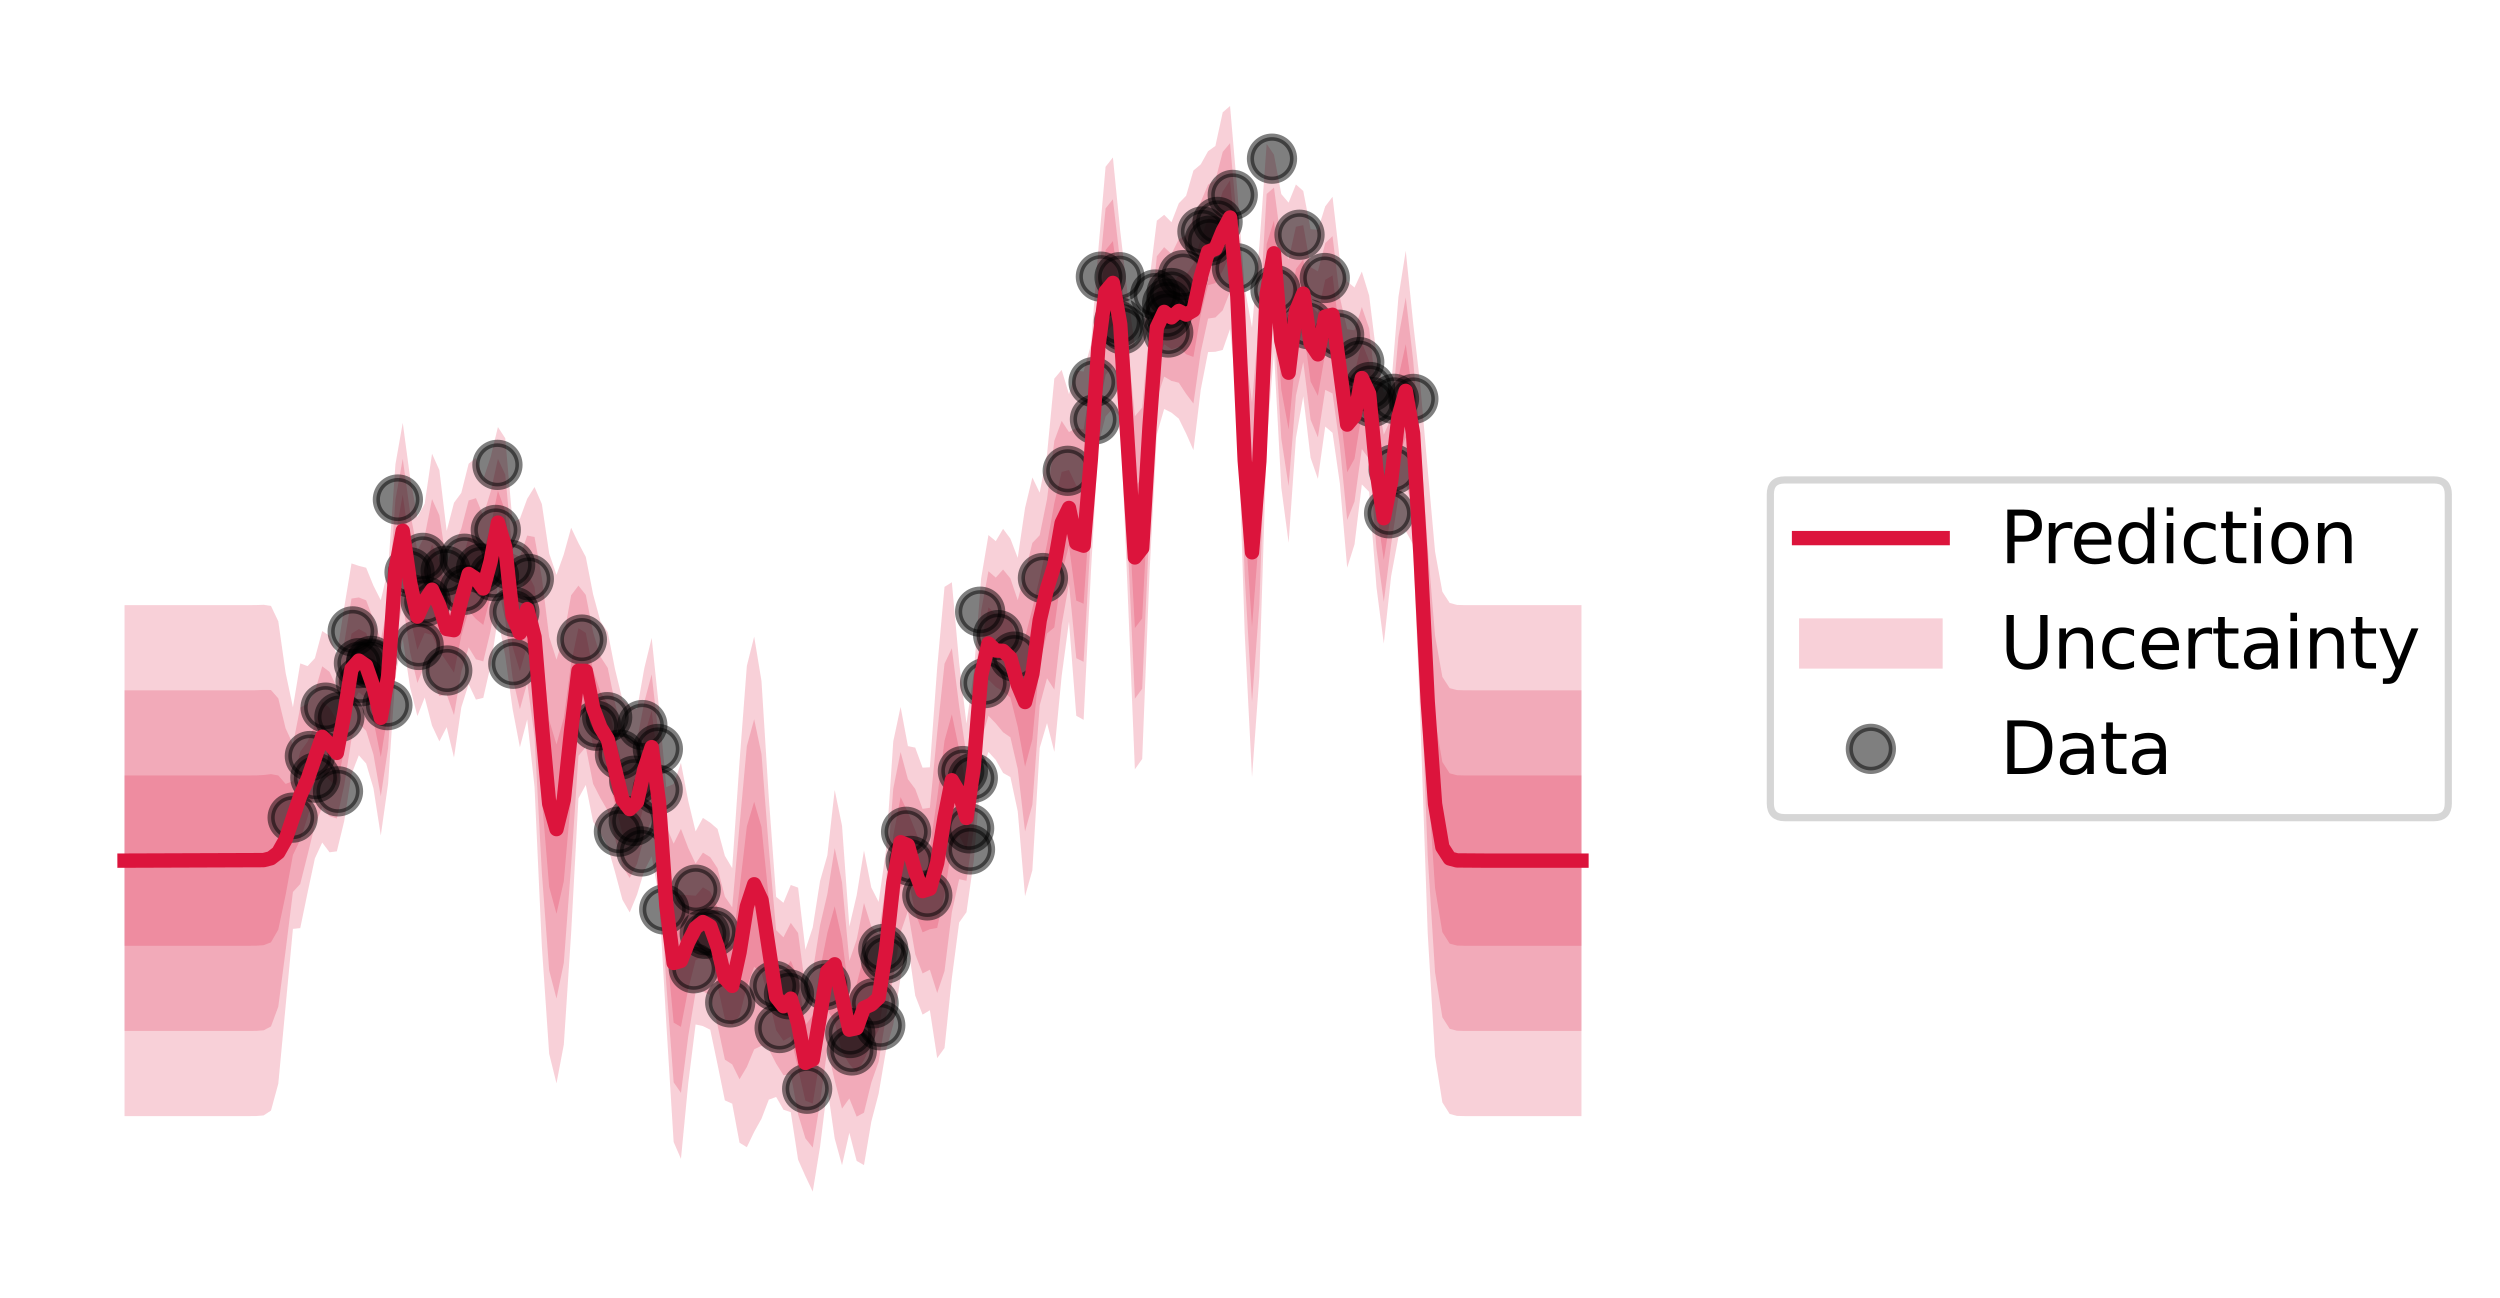 <?xml version="1.0" encoding="utf-8" standalone="no"?>
<!DOCTYPE svg PUBLIC "-//W3C//DTD SVG 1.1//EN"
  "http://www.w3.org/Graphics/SVG/1.1/DTD/svg11.dtd">
<svg xmlns:xlink="http://www.w3.org/1999/xlink" width="348.182pt" height="180.72pt" viewBox="0 0 348.182 180.72" xmlns="http://www.w3.org/2000/svg" version="1.1">
 <defs>
  <style type="text/css">*{stroke-linejoin: round; stroke-linecap: butt}</style>
 </defs>
 <g id="figure_1">
  <g id="patch_1">
   <path d="M 0 180.72 
L 348.182 180.72 
L 348.182 0 
L 0 0 
z
" style="fill: #ffffff"/>
  </g>
  <g id="axes_1">
   <g id="FillBetweenPolyCollection_1">
    <defs>
     <path id="mfc16f3268b" d="M 17.345 -72.719 
L 17.345 -48.996 
L 18.365 -48.996 
L 19.385 -48.996 
L 20.404 -48.996 
L 21.424 -48.996 
L 22.444 -48.996 
L 23.463 -48.996 
L 24.483 -48.996 
L 25.503 -48.996 
L 26.522 -48.996 
L 27.542 -48.996 
L 28.562 -48.996 
L 29.581 -48.996 
L 30.601 -48.996 
L 31.62 -48.996 
L 32.64 -48.996 
L 33.66 -48.997 
L 34.679 -48.998 
L 35.699 -49.008 
L 36.719 -49.078 
L 37.738 -49.476 
L 38.758 -51.253 
L 39.778 -56.065 
L 40.797 -61.64 
L 41.817 -63.749 
L 42.837 -66.921 
L 43.856 -70.465 
L 44.876 -73.194 
L 45.895 -72.071 
L 46.915 -71.292 
L 47.935 -76.26 
L 48.954 -82.677 
L 49.974 -84.32 
L 50.994 -83.47 
L 52.013 -80.333 
L 53.033 -75.277 
L 54.053 -81.527 
L 55.072 -96.386 
L 56.092 -101.786 
L 57.112 -94.755 
L 58.131 -90.221 
L 59.151 -92.576 
L 60.17 -92.279 
L 61.19 -90.067 
L 62.21 -88.562 
L 63.229 -87.041 
L 64.249 -92.17 
L 65.269 -95.671 
L 66.288 -94.508 
L 67.308 -93.683 
L 68.328 -97.691 
L 69.347 -103.496 
L 70.367 -99.448 
L 71.387 -90.652 
L 72.406 -87.256 
L 73.426 -90.767 
L 74.445 -85.047 
L 75.465 -69.43 
L 76.485 -57.182 
L 77.504 -53.444 
L 78.524 -57.991 
L 79.544 -69.589 
L 80.563 -81.379 
L 81.583 -81.987 
L 82.603 -76.834 
L 83.622 -74.494 
L 84.642 -72.778 
L 85.662 -68.659 
L 86.681 -64.717 
L 87.701 -63.232 
L 88.721 -64.726 
L 89.74 -68.878 
L 90.76 -71.598 
L 91.779 -64.599 
L 92.799 -49.143 
L 93.819 -38.291 
L 94.838 -37.703 
L 95.858 -42.971 
L 96.878 -47.003 
L 97.897 -47.478 
L 98.917 -46.92 
L 99.937 -43.39 
L 100.956 -38.818 
L 101.976 -37.948 
L 102.996 -39.25 
L 104.015 -43.292 
L 105.035 -46.071 
L 106.054 -45.231 
L 107.074 -41.581 
L 108.094 -37.236 
L 109.113 -35.774 
L 110.133 -36.367 
L 111.153 -31.835 
L 112.172 -27.426 
L 113.192 -27.024 
L 114.212 -33.345 
L 115.231 -40.058 
L 116.251 -38.33 
L 117.271 -34.199 
L 118.29 -32.526 
L 119.31 -31.364 
L 120.329 -33.058 
L 121.349 -35.371 
L 122.369 -37.295 
L 123.388 -43.678 
L 124.408 -51.173 
L 125.428 -57.14 
L 126.447 -58.401 
L 127.467 -53.574 
L 128.487 -50.876 
L 129.506 -51.302 
L 130.526 -51.489 
L 131.546 -56.17 
L 132.565 -62.863 
L 133.585 -64.3 
L 134.604 -62.43 
L 135.624 -69.613 
L 136.644 -82.084 
L 137.663 -86.065 
L 138.683 -85.045 
L 139.703 -84.405 
L 140.722 -83.562 
L 141.742 -79.493 
L 142.762 -73.931 
L 143.781 -77.755 
L 144.801 -88.393 
L 145.821 -92.489 
L 146.84 -93.337 
L 147.86 -100.78 
L 148.879 -104.693 
L 149.899 -97.064 
L 150.919 -96.634 
L 151.938 -111.642 
L 152.958 -127.778 
L 153.978 -134.316 
L 154.997 -135.494 
L 156.017 -131.244 
L 157.037 -112.386 
L 158.056 -93.247 
L 159.076 -94.59 
L 160.096 -114.535 
L 161.115 -130.148 
L 162.135 -132.774 
L 163.155 -132.089 
L 164.174 -132.411 
L 165.194 -131.383 
L 166.213 -131.006 
L 167.233 -136.914 
L 168.253 -141.011 
L 169.272 -141.284 
L 170.292 -143.017 
L 171.312 -145.251 
L 172.331 -134.54 
L 173.351 -108.589 
L 174.371 -93.369 
L 175.39 -106.477 
L 176.41 -132.804 
L 177.43 -140.869 
L 178.449 -126.437 
L 179.469 -120.917 
L 180.488 -131.486 
L 181.508 -135.063 
L 182.528 -127.581 
L 183.547 -125.583 
L 184.567 -131.532 
L 185.587 -131.401 
L 186.606 -123.747 
L 187.626 -114.944 
L 188.646 -116.823 
L 189.665 -123.134 
L 190.685 -121.332 
L 191.705 -109.73 
L 192.724 -102.725 
L 193.744 -109.26 
L 194.763 -117.056 
L 195.783 -119.777 
L 196.803 -115.199 
L 197.822 -95.772 
L 198.842 -72.251 
L 199.862 -57.034 
L 200.881 -50.895 
L 201.901 -49.298 
L 202.921 -49.028 
L 203.94 -48.999 
L 204.96 -48.997 
L 205.98 -48.996 
L 206.999 -48.996 
L 208.019 -48.996 
L 209.038 -48.996 
L 210.058 -48.996 
L 211.078 -48.996 
L 212.097 -48.996 
L 213.117 -48.996 
L 214.137 -48.996 
L 215.156 -48.996 
L 216.176 -48.996 
L 217.196 -48.996 
L 218.215 -48.996 
L 219.235 -48.996 
L 220.255 -48.996 
L 220.255 -72.719 
L 220.255 -72.719 
L 219.235 -72.719 
L 218.215 -72.719 
L 217.196 -72.719 
L 216.176 -72.719 
L 215.156 -72.719 
L 214.137 -72.719 
L 213.117 -72.719 
L 212.097 -72.719 
L 211.078 -72.719 
L 210.058 -72.719 
L 209.038 -72.719 
L 208.019 -72.719 
L 206.999 -72.719 
L 205.98 -72.719 
L 204.96 -72.719 
L 203.94 -72.721 
L 202.921 -72.751 
L 201.901 -73.02 
L 200.881 -74.601 
L 199.862 -80.475 
L 198.842 -93.784 
L 197.822 -111.355 
L 196.803 -125.511 
L 195.783 -132.785 
L 194.763 -128.202 
L 193.744 -118.058 
L 192.724 -114.369 
L 191.705 -120.526 
L 190.685 -130.443 
L 189.665 -133.014 
L 188.646 -128.751 
L 187.626 -128.228 
L 186.606 -134.11 
L 185.587 -142.357 
L 184.567 -141.753 
L 183.547 -137.147 
L 182.528 -138.193 
L 181.508 -144.593 
L 180.488 -143.258 
L 179.469 -136.706 
L 178.449 -140.065 
L 177.43 -150.022 
L 176.41 -146.741 
L 175.39 -126.462 
L 174.371 -114.23 
L 173.351 -124.618 
L 172.331 -144.328 
L 171.312 -155.605 
L 170.292 -154.047 
L 169.272 -150.841 
L 168.253 -150.336 
L 167.233 -147.373 
L 166.213 -143.989 
L 165.194 -142.421 
L 164.174 -142.408 
L 163.155 -140.928 
L 162.135 -141.79 
L 161.115 -140.069 
L 160.096 -128.171 
L 159.076 -114.166 
L 158.056 -112.919 
L 157.037 -126.129 
L 156.017 -139.887 
L 154.997 -147.144 
L 153.978 -145.905 
L 152.958 -136.79 
L 151.938 -122.179 
L 150.919 -112.808 
L 149.899 -113.094 
L 148.879 -115.261 
L 147.86 -114.993 
L 146.84 -110.665 
L 145.821 -104.955 
L 144.801 -100.248 
L 143.781 -95.987 
L 142.762 -91.959 
L 141.742 -91.26 
L 140.722 -94.629 
L 139.703 -95.737 
L 138.683 -95.2 
L 137.663 -96.134 
L 136.644 -91.115 
L 135.624 -78.344 
L 134.604 -71.182 
L 133.585 -76.36 
L 132.565 -81.246 
L 131.546 -77.577 
L 130.526 -69.627 
L 129.506 -62.58 
L 128.487 -62.34 
L 127.467 -65.085 
L 126.447 -67.605 
L 125.428 -69.705 
L 124.408 -64.317 
L 123.388 -52.96 
L 122.369 -46.2 
L 121.349 -46.242 
L 120.329 -47.665 
L 119.31 -43.693 
L 118.29 -42.098 
L 117.271 -49.957 
L 116.251 -54.512 
L 115.231 -50.834 
L 114.212 -45.684 
L 113.192 -39.289 
L 112.172 -37.939 
L 111.153 -44.466 
L 110.133 -46.915 
L 109.113 -45.378 
L 108.094 -46.526 
L 107.074 -55.594 
L 106.054 -65.552 
L 105.035 -69.062 
L 104.015 -65.636 
L 102.996 -56.93 
L 101.976 -48.882 
L 100.956 -50.171 
L 99.937 -54.326 
L 98.917 -56.533 
L 97.897 -57.142 
L 96.878 -55.967 
L 95.858 -56.06 
L 94.838 -56.089 
L 93.819 -54.908 
L 92.799 -60.121 
L 91.779 -73.371 
L 90.76 -81.734 
L 89.74 -78.278 
L 88.721 -73.336 
L 87.701 -72.819 
L 86.681 -74.016 
L 85.662 -78.075 
L 84.642 -82.729 
L 83.622 -84.348 
L 82.603 -87.393 
L 81.583 -92.575 
L 80.563 -93.232 
L 79.544 -88.403 
L 78.524 -80.759 
L 77.504 -77.048 
L 76.485 -80.415 
L 75.465 -89.975 
L 74.445 -98.97 
L 73.426 -101.01 
L 72.406 -97.863 
L 71.387 -99.303 
L 70.367 -109.566 
L 69.347 -112.371 
L 68.328 -107.369 
L 67.308 -103.836 
L 66.288 -105.73 
L 65.269 -105.903 
L 64.249 -102.126 
L 63.229 -98.869 
L 62.21 -97.669 
L 61.19 -102.659 
L 60.17 -104.903 
L 59.151 -101.578 
L 58.131 -99.455 
L 57.112 -104.498 
L 56.092 -111.812 
L 55.072 -106.216 
L 54.053 -91.485 
L 53.033 -86.203 
L 52.013 -89.741 
L 50.994 -92.56 
L 49.974 -93.116 
L 48.954 -92.463 
L 47.935 -86.182 
L 46.915 -80.431 
L 45.895 -82.124 
L 44.876 -83.014 
L 43.856 -79.758 
L 42.837 -77.436 
L 41.817 -76.038 
L 40.797 -71.93 
L 39.778 -71.544 
L 38.758 -72.722 
L 37.738 -72.906 
L 36.719 -72.783 
L 35.699 -72.729 
L 34.679 -72.72 
L 33.66 -72.719 
L 32.64 -72.719 
L 31.62 -72.719 
L 30.601 -72.719 
L 29.581 -72.719 
L 28.562 -72.719 
L 27.542 -72.719 
L 26.522 -72.719 
L 25.503 -72.719 
L 24.483 -72.719 
L 23.463 -72.719 
L 22.444 -72.719 
L 21.424 -72.719 
L 20.404 -72.719 
L 19.385 -72.719 
L 18.365 -72.719 
L 17.345 -72.719 
z
"/>
    </defs>
    <g clip-path="url(#pb9a179a66f)">
     <use xlink:href="#mfc16f3268b" x="0" y="180.72" style="fill: #dc143c; fill-opacity: 0.2"/>
    </g>
   </g>
   <g id="FillBetweenPolyCollection_2">
    <defs>
     <path id="m2d622fc081" d="M 17.345 -84.58 
L 17.345 -37.135 
L 18.365 -37.135 
L 19.385 -37.135 
L 20.404 -37.135 
L 21.424 -37.135 
L 22.444 -37.135 
L 23.463 -37.135 
L 24.483 -37.135 
L 25.503 -37.135 
L 26.522 -37.135 
L 27.542 -37.135 
L 28.562 -37.135 
L 29.581 -37.135 
L 30.601 -37.135 
L 31.62 -37.135 
L 32.64 -37.135 
L 33.66 -37.135 
L 34.679 -37.137 
L 35.699 -37.147 
L 36.719 -37.225 
L 37.738 -37.761 
L 38.758 -40.519 
L 39.778 -48.326 
L 40.797 -56.496 
L 41.817 -57.604 
L 42.837 -61.664 
L 43.856 -65.818 
L 44.876 -68.284 
L 45.895 -67.045 
L 46.915 -66.722 
L 47.935 -71.299 
L 48.954 -77.785 
L 49.974 -79.922 
L 50.994 -78.925 
L 52.013 -75.629 
L 53.033 -69.814 
L 54.053 -76.548 
L 55.072 -91.471 
L 56.092 -96.773 
L 57.112 -89.884 
L 58.131 -85.605 
L 59.151 -88.076 
L 60.17 -85.968 
L 61.19 -83.771 
L 62.21 -84.009 
L 63.229 -81.127 
L 64.249 -87.192 
L 65.269 -90.556 
L 66.288 -88.896 
L 67.308 -88.606 
L 68.328 -92.853 
L 69.347 -99.059 
L 70.367 -94.389 
L 71.387 -86.327 
L 72.406 -81.952 
L 73.426 -85.645 
L 74.445 -78.085 
L 75.465 -59.158 
L 76.485 -45.566 
L 77.504 -41.642 
L 78.524 -46.608 
L 79.544 -60.181 
L 80.563 -75.452 
L 81.583 -76.692 
L 82.603 -71.555 
L 83.622 -69.567 
L 84.642 -67.803 
L 85.662 -63.95 
L 86.681 -60.068 
L 87.701 -58.438 
L 88.721 -60.421 
L 89.74 -64.178 
L 90.76 -66.53 
L 91.779 -60.214 
L 92.799 -43.653 
L 93.819 -29.982 
L 94.838 -28.51 
L 95.858 -36.426 
L 96.878 -42.522 
L 97.897 -42.646 
L 98.917 -42.114 
L 99.937 -37.922 
L 100.956 -33.141 
L 101.976 -32.481 
L 102.996 -30.41 
L 104.015 -32.12 
L 105.035 -34.576 
L 106.054 -35.071 
L 107.074 -34.574 
L 108.094 -32.591 
L 109.113 -30.972 
L 110.133 -31.093 
L 111.153 -25.519 
L 112.172 -22.169 
L 113.192 -20.892 
L 114.212 -27.176 
L 115.231 -34.671 
L 116.251 -30.238 
L 117.271 -26.319 
L 118.29 -27.74 
L 119.31 -25.199 
L 120.329 -25.754 
L 121.349 -29.936 
L 122.369 -32.843 
L 123.388 -39.037 
L 124.408 -44.6 
L 125.428 -50.858 
L 126.447 -53.799 
L 127.467 -47.818 
L 128.487 -45.144 
L 129.506 -45.662 
L 130.526 -42.419 
L 131.546 -45.467 
L 132.565 -53.671 
L 133.585 -58.27 
L 134.604 -58.054 
L 135.624 -65.248 
L 136.644 -77.568 
L 137.663 -81.031 
L 138.683 -79.967 
L 139.703 -78.739 
L 140.722 -78.028 
L 141.742 -73.609 
L 142.762 -64.917 
L 143.781 -68.639 
L 144.801 -82.466 
L 145.821 -86.256 
L 146.84 -84.673 
L 147.86 -93.674 
L 148.879 -99.409 
L 149.899 -89.049 
L 150.919 -88.548 
L 151.938 -106.373 
L 152.958 -123.273 
L 153.978 -128.522 
L 154.997 -129.669 
L 156.017 -126.923 
L 157.037 -105.515 
L 158.056 -83.411 
L 159.076 -84.802 
L 160.096 -107.717 
L 161.115 -125.188 
L 162.135 -128.267 
L 163.155 -127.67 
L 164.174 -127.412 
L 165.194 -125.864 
L 166.213 -124.514 
L 167.233 -131.685 
L 168.253 -136.348 
L 169.272 -136.506 
L 170.292 -137.502 
L 171.312 -140.074 
L 172.331 -129.647 
L 173.351 -100.574 
L 174.371 -82.938 
L 175.39 -96.484 
L 176.41 -125.835 
L 177.43 -136.293 
L 178.449 -119.623 
L 179.469 -113.023 
L 180.488 -125.6 
L 181.508 -130.298 
L 182.528 -122.275 
L 183.547 -119.802 
L 184.567 -126.422 
L 185.587 -125.923 
L 186.606 -118.565 
L 187.626 -108.302 
L 188.646 -110.859 
L 189.665 -118.194 
L 190.685 -116.776 
L 191.705 -104.332 
L 192.724 -96.903 
L 193.744 -104.861 
L 194.763 -111.483 
L 195.783 -113.273 
L 196.803 -110.042 
L 197.822 -87.981 
L 198.842 -61.485 
L 199.862 -45.314 
L 200.881 -39.042 
L 201.901 -37.437 
L 202.921 -37.167 
L 203.94 -37.138 
L 204.96 -37.135 
L 205.98 -37.135 
L 206.999 -37.135 
L 208.019 -37.135 
L 209.038 -37.135 
L 210.058 -37.135 
L 211.078 -37.135 
L 212.097 -37.135 
L 213.117 -37.135 
L 214.137 -37.135 
L 215.156 -37.135 
L 216.176 -37.135 
L 217.196 -37.135 
L 218.215 -37.135 
L 219.235 -37.135 
L 220.255 -37.135 
L 220.255 -84.58 
L 220.255 -84.58 
L 219.235 -84.58 
L 218.215 -84.58 
L 217.196 -84.58 
L 216.176 -84.58 
L 215.156 -84.58 
L 214.137 -84.58 
L 213.117 -84.58 
L 212.097 -84.58 
L 211.078 -84.58 
L 210.058 -84.58 
L 209.038 -84.58 
L 208.019 -84.58 
L 206.999 -84.58 
L 205.98 -84.58 
L 204.96 -84.58 
L 203.94 -84.582 
L 202.921 -84.612 
L 201.901 -84.881 
L 200.881 -86.454 
L 199.862 -92.196 
L 198.842 -104.551 
L 197.822 -119.147 
L 196.803 -130.667 
L 195.783 -139.288 
L 194.763 -133.775 
L 193.744 -122.456 
L 192.724 -120.191 
L 191.705 -125.924 
L 190.685 -134.999 
L 189.665 -137.954 
L 188.646 -134.715 
L 187.626 -134.869 
L 186.606 -139.292 
L 185.587 -147.836 
L 184.567 -146.864 
L 183.547 -142.928 
L 182.528 -143.499 
L 181.508 -149.359 
L 180.488 -149.144 
L 179.469 -144.6 
L 178.449 -146.879 
L 177.43 -154.598 
L 176.41 -153.71 
L 175.39 -136.455 
L 174.371 -124.661 
L 173.351 -132.633 
L 172.331 -149.221 
L 171.312 -160.783 
L 170.292 -159.563 
L 169.272 -155.62 
L 168.253 -154.999 
L 167.233 -152.602 
L 166.213 -150.481 
L 165.194 -147.939 
L 164.174 -147.407 
L 163.155 -145.348 
L 162.135 -146.297 
L 161.115 -145.029 
L 160.096 -134.989 
L 159.076 -123.954 
L 158.056 -122.755 
L 157.037 -133.001 
L 156.017 -144.209 
L 154.997 -152.97 
L 153.978 -151.7 
L 152.958 -141.296 
L 151.938 -127.448 
L 150.919 -120.895 
L 149.899 -121.11 
L 148.879 -120.545 
L 147.86 -122.099 
L 146.84 -119.329 
L 145.821 -111.188 
L 144.801 -106.175 
L 143.781 -105.103 
L 142.762 -100.973 
L 141.742 -97.143 
L 140.722 -100.162 
L 139.703 -101.403 
L 138.683 -100.278 
L 137.663 -101.168 
L 136.644 -95.63 
L 135.624 -82.709 
L 134.604 -75.558 
L 133.585 -82.39 
L 132.565 -90.437 
L 131.546 -88.281 
L 130.526 -78.697 
L 129.506 -68.219 
L 128.487 -68.072 
L 127.467 -70.84 
L 126.447 -72.206 
L 125.428 -75.987 
L 124.408 -70.89 
L 123.388 -57.601 
L 122.369 -50.653 
L 121.349 -51.677 
L 120.329 -54.969 
L 119.31 -49.858 
L 118.29 -46.884 
L 117.271 -57.837 
L 116.251 -62.604 
L 115.231 -56.222 
L 114.212 -51.853 
L 113.192 -45.421 
L 112.172 -43.195 
L 111.153 -50.781 
L 110.133 -52.189 
L 109.113 -50.18 
L 108.094 -51.171 
L 107.074 -62.6 
L 106.054 -75.712 
L 105.035 -80.557 
L 104.015 -76.808 
L 102.996 -65.77 
L 101.976 -54.349 
L 100.956 -55.848 
L 99.937 -59.795 
L 98.917 -61.339 
L 97.897 -61.974 
L 96.878 -60.449 
L 95.858 -62.605 
L 94.838 -65.283 
L 93.819 -63.216 
L 92.799 -65.61 
L 91.779 -77.757 
L 90.76 -86.803 
L 89.74 -82.978 
L 88.721 -77.641 
L 87.701 -77.613 
L 86.681 -78.665 
L 85.662 -82.784 
L 84.642 -87.704 
L 83.622 -89.275 
L 82.603 -92.673 
L 81.583 -97.869 
L 80.563 -99.159 
L 79.544 -97.811 
L 78.524 -92.142 
L 77.504 -88.85 
L 76.485 -92.031 
L 75.465 -100.247 
L 74.445 -105.932 
L 73.426 -106.132 
L 72.406 -103.167 
L 71.387 -103.629 
L 70.367 -114.625 
L 69.347 -116.809 
L 68.328 -112.208 
L 67.308 -108.913 
L 66.288 -111.341 
L 65.269 -111.018 
L 64.249 -107.104 
L 63.229 -104.783 
L 62.21 -102.223 
L 61.19 -108.955 
L 60.17 -111.215 
L 59.151 -106.078 
L 58.131 -104.071 
L 57.112 -109.37 
L 56.092 -116.825 
L 55.072 -111.131 
L 54.053 -96.465 
L 53.033 -91.666 
L 52.013 -94.445 
L 50.994 -97.105 
L 49.974 -97.514 
L 48.954 -97.356 
L 47.935 -91.143 
L 46.915 -85.001 
L 45.895 -87.151 
L 44.876 -87.924 
L 43.856 -84.405 
L 42.837 -82.694 
L 41.817 -82.183 
L 40.797 -77.074 
L 39.778 -79.284 
L 38.758 -83.457 
L 37.738 -84.621 
L 36.719 -84.635 
L 35.699 -84.59 
L 34.679 -84.581 
L 33.66 -84.58 
L 32.64 -84.58 
L 31.62 -84.58 
L 30.601 -84.58 
L 29.581 -84.58 
L 28.562 -84.58 
L 27.542 -84.58 
L 26.522 -84.58 
L 25.503 -84.58 
L 24.483 -84.58 
L 23.463 -84.58 
L 22.444 -84.58 
L 21.424 -84.58 
L 20.404 -84.58 
L 19.385 -84.58 
L 18.365 -84.58 
L 17.345 -84.58 
z
"/>
    </defs>
    <g clip-path="url(#pb9a179a66f)">
     <use xlink:href="#m2d622fc081" x="0" y="180.72" style="fill: #dc143c; fill-opacity: 0.2"/>
    </g>
   </g>
   <g id="FillBetweenPolyCollection_3">
    <defs>
     <path id="m4757c46edc" d="M 17.345 -96.441 
L 17.345 -25.274 
L 18.365 -25.274 
L 19.385 -25.274 
L 20.404 -25.274 
L 21.424 -25.274 
L 22.444 -25.274 
L 23.463 -25.274 
L 24.483 -25.274 
L 25.503 -25.274 
L 26.522 -25.274 
L 27.542 -25.274 
L 28.562 -25.274 
L 29.581 -25.274 
L 30.601 -25.274 
L 31.62 -25.274 
L 32.64 -25.274 
L 33.66 -25.274 
L 34.679 -25.275 
L 35.699 -25.286 
L 36.719 -25.372 
L 37.738 -26.047 
L 38.758 -29.785 
L 39.778 -40.586 
L 40.797 -51.351 
L 41.817 -51.46 
L 42.837 -56.406 
L 43.856 -61.172 
L 44.876 -63.375 
L 45.895 -62.018 
L 46.915 -62.152 
L 47.935 -66.338 
L 48.954 -72.892 
L 49.974 -75.524 
L 50.994 -74.38 
L 52.013 -70.925 
L 53.033 -64.351 
L 54.053 -71.568 
L 55.072 -86.556 
L 56.092 -91.76 
L 57.112 -85.012 
L 58.131 -80.988 
L 59.151 -83.575 
L 60.17 -79.656 
L 61.19 -77.475 
L 62.21 -79.456 
L 63.229 -75.213 
L 64.249 -82.215 
L 65.269 -85.44 
L 66.288 -83.285 
L 67.308 -83.529 
L 68.328 -88.014 
L 69.347 -94.621 
L 70.367 -89.33 
L 71.387 -82.001 
L 72.406 -76.648 
L 73.426 -80.523 
L 74.445 -71.124 
L 75.465 -48.885 
L 76.485 -33.95 
L 77.504 -29.84 
L 78.524 -35.224 
L 79.544 -50.774 
L 80.563 -69.526 
L 81.583 -71.398 
L 82.603 -66.275 
L 83.622 -64.64 
L 84.642 -62.828 
L 85.662 -59.242 
L 86.681 -55.419 
L 87.701 -53.645 
L 88.721 -56.116 
L 89.74 -59.478 
L 90.76 -61.461 
L 91.779 -55.828 
L 92.799 -38.164 
L 93.819 -21.674 
L 94.838 -19.317 
L 95.858 -29.881 
L 96.878 -38.04 
L 97.897 -37.815 
L 98.917 -37.308 
L 99.937 -32.453 
L 100.956 -27.464 
L 101.976 -27.014 
L 102.996 -21.57 
L 104.015 -20.948 
L 105.035 -23.081 
L 106.054 -24.911 
L 107.074 -27.568 
L 108.094 -27.947 
L 109.113 -26.171 
L 110.133 -25.82 
L 111.153 -19.204 
L 112.172 -16.913 
L 113.192 -14.76 
L 114.212 -21.007 
L 115.231 -29.283 
L 116.251 -22.147 
L 117.271 -18.44 
L 118.29 -22.954 
L 119.31 -19.035 
L 120.329 -18.451 
L 121.349 -24.5 
L 122.369 -28.391 
L 123.388 -34.396 
L 124.408 -38.028 
L 125.428 -44.576 
L 126.447 -49.198 
L 127.467 -42.063 
L 128.487 -39.413 
L 129.506 -40.023 
L 130.526 -33.35 
L 131.546 -34.763 
L 132.565 -44.479 
L 133.585 -52.24 
L 134.604 -53.678 
L 135.624 -60.882 
L 136.644 -73.053 
L 137.663 -75.997 
L 138.683 -74.889 
L 139.703 -73.073 
L 140.722 -72.495 
L 141.742 -67.726 
L 142.762 -55.904 
L 143.781 -59.522 
L 144.801 -76.538 
L 145.821 -80.023 
L 146.84 -76.009 
L 147.86 -86.568 
L 148.879 -94.126 
L 149.899 -81.033 
L 150.919 -80.461 
L 151.938 -101.104 
L 152.958 -118.767 
L 153.978 -122.727 
L 154.997 -123.844 
L 156.017 -122.601 
L 157.037 -98.644 
L 158.056 -73.575 
L 159.076 -75.013 
L 160.096 -100.899 
L 161.115 -120.228 
L 162.135 -123.759 
L 163.155 -123.25 
L 164.174 -122.413 
L 165.194 -120.346 
L 166.213 -118.022 
L 167.233 -126.455 
L 168.253 -131.685 
L 169.272 -131.727 
L 170.292 -131.986 
L 171.312 -134.896 
L 172.331 -124.753 
L 173.351 -92.56 
L 174.371 -72.508 
L 175.39 -86.491 
L 176.41 -118.867 
L 177.43 -131.716 
L 178.449 -112.809 
L 179.469 -105.128 
L 180.488 -119.714 
L 181.508 -125.532 
L 182.528 -116.969 
L 183.547 -114.02 
L 184.567 -121.311 
L 185.587 -120.445 
L 186.606 -113.384 
L 187.626 -101.66 
L 188.646 -104.896 
L 189.665 -113.254 
L 190.685 -112.22 
L 191.705 -98.934 
L 192.724 -91.082 
L 193.744 -100.462 
L 194.763 -105.909 
L 195.783 -106.769 
L 196.803 -104.886 
L 197.822 -80.189 
L 198.842 -50.718 
L 199.862 -33.593 
L 200.881 -27.189 
L 201.901 -25.576 
L 202.921 -25.306 
L 203.94 -25.277 
L 204.96 -25.274 
L 205.98 -25.274 
L 206.999 -25.274 
L 208.019 -25.274 
L 209.038 -25.274 
L 210.058 -25.274 
L 211.078 -25.274 
L 212.097 -25.274 
L 213.117 -25.274 
L 214.137 -25.274 
L 215.156 -25.274 
L 216.176 -25.274 
L 217.196 -25.274 
L 218.215 -25.274 
L 219.235 -25.274 
L 220.255 -25.274 
L 220.255 -96.441 
L 220.255 -96.441 
L 219.235 -96.441 
L 218.215 -96.441 
L 217.196 -96.441 
L 216.176 -96.441 
L 215.156 -96.441 
L 214.137 -96.441 
L 213.117 -96.441 
L 212.097 -96.441 
L 211.078 -96.441 
L 210.058 -96.441 
L 209.038 -96.441 
L 208.019 -96.441 
L 206.999 -96.441 
L 205.98 -96.441 
L 204.96 -96.441 
L 203.94 -96.443 
L 202.921 -96.473 
L 201.901 -96.742 
L 200.881 -98.307 
L 199.862 -103.916 
L 198.842 -115.318 
L 197.822 -126.939 
L 196.803 -135.824 
L 195.783 -145.792 
L 194.763 -139.348 
L 193.744 -126.855 
L 192.724 -126.013 
L 191.705 -131.323 
L 190.685 -139.554 
L 189.665 -142.895 
L 188.646 -140.679 
L 187.626 -141.511 
L 186.606 -144.473 
L 185.587 -153.314 
L 184.567 -151.974 
L 183.547 -148.71 
L 182.528 -148.804 
L 181.508 -154.124 
L 180.488 -155.029 
L 179.469 -152.495 
L 178.449 -153.693 
L 177.43 -159.174 
L 176.41 -160.679 
L 175.39 -146.448 
L 174.371 -135.091 
L 173.351 -140.647 
L 172.331 -154.115 
L 171.312 -165.96 
L 170.292 -165.078 
L 169.272 -160.398 
L 168.253 -159.662 
L 167.233 -157.831 
L 166.213 -156.973 
L 165.194 -153.458 
L 164.174 -152.405 
L 163.155 -149.768 
L 162.135 -150.805 
L 161.115 -149.989 
L 160.096 -141.807 
L 159.076 -133.742 
L 158.056 -132.59 
L 157.037 -139.872 
L 156.017 -148.53 
L 154.997 -158.795 
L 153.978 -157.495 
L 152.958 -145.802 
L 151.938 -132.717 
L 150.919 -128.982 
L 149.899 -129.125 
L 148.879 -125.829 
L 147.86 -129.205 
L 146.84 -127.993 
L 145.821 -117.421 
L 144.801 -112.102 
L 143.781 -114.22 
L 142.762 -109.987 
L 141.742 -103.027 
L 140.722 -105.696 
L 139.703 -107.069 
L 138.683 -105.355 
L 137.663 -106.203 
L 136.644 -100.146 
L 135.624 -87.075 
L 134.604 -79.934 
L 133.585 -88.42 
L 132.565 -99.629 
L 131.546 -98.984 
L 130.526 -87.766 
L 129.506 -73.858 
L 128.487 -73.803 
L 127.467 -76.596 
L 126.447 -76.808 
L 125.428 -82.269 
L 124.408 -77.462 
L 123.388 -62.242 
L 122.369 -55.105 
L 121.349 -57.113 
L 120.329 -62.272 
L 119.31 -56.022 
L 118.29 -51.67 
L 117.271 -65.716 
L 116.251 -70.695 
L 115.231 -61.61 
L 114.212 -58.022 
L 113.192 -51.553 
L 112.172 -48.452 
L 111.153 -57.096 
L 110.133 -57.463 
L 109.113 -54.982 
L 108.094 -55.815 
L 107.074 -69.607 
L 106.054 -85.872 
L 105.035 -92.053 
L 104.015 -87.98 
L 102.996 -74.61 
L 101.976 -59.816 
L 100.956 -61.525 
L 99.937 -65.263 
L 98.917 -66.145 
L 97.897 -66.806 
L 96.878 -64.93 
L 95.858 -69.149 
L 94.838 -74.476 
L 93.819 -71.525 
L 92.799 -71.1 
L 91.779 -82.143 
L 90.76 -91.871 
L 89.74 -87.678 
L 88.721 -81.946 
L 87.701 -82.407 
L 86.681 -83.314 
L 85.662 -87.492 
L 84.642 -92.679 
L 83.622 -94.202 
L 82.603 -97.952 
L 81.583 -103.163 
L 80.563 -105.086 
L 79.544 -107.218 
L 78.524 -103.526 
L 77.504 -100.652 
L 76.485 -103.647 
L 75.465 -110.52 
L 74.445 -112.894 
L 73.426 -111.254 
L 72.406 -108.471 
L 71.387 -107.954 
L 70.367 -119.684 
L 69.347 -121.246 
L 68.328 -117.046 
L 67.308 -113.99 
L 66.288 -116.952 
L 65.269 -116.134 
L 64.249 -112.082 
L 63.229 -110.697 
L 62.21 -106.776 
L 61.19 -115.251 
L 60.17 -117.527 
L 59.151 -110.579 
L 58.131 -108.688 
L 57.112 -114.241 
L 56.092 -121.838 
L 55.072 -116.046 
L 54.053 -101.444 
L 53.033 -97.129 
L 52.013 -99.149 
L 50.994 -101.65 
L 49.974 -101.912 
L 48.954 -102.249 
L 47.935 -96.104 
L 46.915 -89.571 
L 45.895 -92.178 
L 44.876 -92.834 
L 43.856 -89.051 
L 42.837 -87.951 
L 41.817 -88.327 
L 40.797 -82.219 
L 39.778 -87.024 
L 38.758 -94.191 
L 37.738 -96.336 
L 36.719 -96.488 
L 35.699 -96.451 
L 34.679 -96.442 
L 33.66 -96.441 
L 32.64 -96.441 
L 31.62 -96.441 
L 30.601 -96.441 
L 29.581 -96.441 
L 28.562 -96.441 
L 27.542 -96.441 
L 26.522 -96.441 
L 25.503 -96.441 
L 24.483 -96.441 
L 23.463 -96.441 
L 22.444 -96.441 
L 21.424 -96.441 
L 20.404 -96.441 
L 19.385 -96.441 
L 18.365 -96.441 
L 17.345 -96.441 
z
"/>
    </defs>
    <g clip-path="url(#pb9a179a66f)">
     <use xlink:href="#m4757c46edc" x="0" y="180.72" style="fill: #dc143c; fill-opacity: 0.2"/>
    </g>
   </g>
   <g id="legend_1">
    <g id="patch_2">
     <path d="M 248.56 113.877 
L 338.982 113.877 
Q 340.982 113.877 340.982 111.877 
L 340.982 68.843 
Q 340.982 66.843 338.982 66.843 
L 248.56 66.843 
Q 246.56 66.843 246.56 68.843 
L 246.56 111.877 
Q 246.56 113.877 248.56 113.877 
z
" style="fill: #ffffff; opacity: 0.8; stroke: #cccccc; stroke-linejoin: miter"/>
    </g>
    <g id="line2d_1">
     <path d="M 250.56 74.941 
L 260.56 74.941 
L 270.56 74.941 
" style="fill: none; stroke: #dc143c; stroke-width: 2; stroke-linecap: square"/>
    </g>
    <g id="text_1">
     <!-- Prediction -->
     <g transform="translate(278.56 78.441) scale(0.1 -0.1)">
      <defs>
       <path id="DejaVuSans-50" d="M 1259 4147 
L 1259 2394 
L 2053 2394 
Q 2494 2394 2734 2622 
Q 2975 2850 2975 3272 
Q 2975 3691 2734 3919 
Q 2494 4147 2053 4147 
L 1259 4147 
z
M 628 4666 
L 2053 4666 
Q 2838 4666 3239 4311 
Q 3641 3956 3641 3272 
Q 3641 2581 3239 2228 
Q 2838 1875 2053 1875 
L 1259 1875 
L 1259 0 
L 628 0 
L 628 4666 
z
" transform="scale(0.016)"/>
       <path id="DejaVuSans-72" d="M 2631 2963 
Q 2534 3019 2420 3045 
Q 2306 3072 2169 3072 
Q 1681 3072 1420 2755 
Q 1159 2438 1159 1844 
L 1159 0 
L 581 0 
L 581 3500 
L 1159 3500 
L 1159 2956 
Q 1341 3275 1631 3429 
Q 1922 3584 2338 3584 
Q 2397 3584 2469 3576 
Q 2541 3569 2628 3553 
L 2631 2963 
z
" transform="scale(0.016)"/>
       <path id="DejaVuSans-65" d="M 3597 1894 
L 3597 1613 
L 953 1613 
Q 991 1019 1311 708 
Q 1631 397 2203 397 
Q 2534 397 2845 478 
Q 3156 559 3463 722 
L 3463 178 
Q 3153 47 2828 -22 
Q 2503 -91 2169 -91 
Q 1331 -91 842 396 
Q 353 884 353 1716 
Q 353 2575 817 3079 
Q 1281 3584 2069 3584 
Q 2775 3584 3186 3129 
Q 3597 2675 3597 1894 
z
M 3022 2063 
Q 3016 2534 2758 2815 
Q 2500 3097 2075 3097 
Q 1594 3097 1305 2825 
Q 1016 2553 972 2059 
L 3022 2063 
z
" transform="scale(0.016)"/>
       <path id="DejaVuSans-64" d="M 2906 2969 
L 2906 4863 
L 3481 4863 
L 3481 0 
L 2906 0 
L 2906 525 
Q 2725 213 2448 61 
Q 2172 -91 1784 -91 
Q 1150 -91 751 415 
Q 353 922 353 1747 
Q 353 2572 751 3078 
Q 1150 3584 1784 3584 
Q 2172 3584 2448 3432 
Q 2725 3281 2906 2969 
z
M 947 1747 
Q 947 1113 1208 752 
Q 1469 391 1925 391 
Q 2381 391 2643 752 
Q 2906 1113 2906 1747 
Q 2906 2381 2643 2742 
Q 2381 3103 1925 3103 
Q 1469 3103 1208 2742 
Q 947 2381 947 1747 
z
" transform="scale(0.016)"/>
       <path id="DejaVuSans-69" d="M 603 3500 
L 1178 3500 
L 1178 0 
L 603 0 
L 603 3500 
z
M 603 4863 
L 1178 4863 
L 1178 4134 
L 603 4134 
L 603 4863 
z
" transform="scale(0.016)"/>
       <path id="DejaVuSans-63" d="M 3122 3366 
L 3122 2828 
Q 2878 2963 2633 3030 
Q 2388 3097 2138 3097 
Q 1578 3097 1268 2742 
Q 959 2388 959 1747 
Q 959 1106 1268 751 
Q 1578 397 2138 397 
Q 2388 397 2633 464 
Q 2878 531 3122 666 
L 3122 134 
Q 2881 22 2623 -34 
Q 2366 -91 2075 -91 
Q 1284 -91 818 406 
Q 353 903 353 1747 
Q 353 2603 823 3093 
Q 1294 3584 2113 3584 
Q 2378 3584 2631 3529 
Q 2884 3475 3122 3366 
z
" transform="scale(0.016)"/>
       <path id="DejaVuSans-74" d="M 1172 4494 
L 1172 3500 
L 2356 3500 
L 2356 3053 
L 1172 3053 
L 1172 1153 
Q 1172 725 1289 603 
Q 1406 481 1766 481 
L 2356 481 
L 2356 0 
L 1766 0 
Q 1100 0 847 248 
Q 594 497 594 1153 
L 594 3053 
L 172 3053 
L 172 3500 
L 594 3500 
L 594 4494 
L 1172 4494 
z
" transform="scale(0.016)"/>
       <path id="DejaVuSans-6f" d="M 1959 3097 
Q 1497 3097 1228 2736 
Q 959 2375 959 1747 
Q 959 1119 1226 758 
Q 1494 397 1959 397 
Q 2419 397 2687 759 
Q 2956 1122 2956 1747 
Q 2956 2369 2687 2733 
Q 2419 3097 1959 3097 
z
M 1959 3584 
Q 2709 3584 3137 3096 
Q 3566 2609 3566 1747 
Q 3566 888 3137 398 
Q 2709 -91 1959 -91 
Q 1206 -91 779 398 
Q 353 888 353 1747 
Q 353 2609 779 3096 
Q 1206 3584 1959 3584 
z
" transform="scale(0.016)"/>
       <path id="DejaVuSans-6e" d="M 3513 2113 
L 3513 0 
L 2938 0 
L 2938 2094 
Q 2938 2591 2744 2837 
Q 2550 3084 2163 3084 
Q 1697 3084 1428 2787 
Q 1159 2491 1159 1978 
L 1159 0 
L 581 0 
L 581 3500 
L 1159 3500 
L 1159 2956 
Q 1366 3272 1645 3428 
Q 1925 3584 2291 3584 
Q 2894 3584 3203 3211 
Q 3513 2838 3513 2113 
z
" transform="scale(0.016)"/>
      </defs>
      <use xlink:href="#DejaVuSans-50"/>
      <use xlink:href="#DejaVuSans-72" transform="translate(58.553 0)"/>
      <use xlink:href="#DejaVuSans-65" transform="translate(97.416 0)"/>
      <use xlink:href="#DejaVuSans-64" transform="translate(158.939 0)"/>
      <use xlink:href="#DejaVuSans-69" transform="translate(222.416 0)"/>
      <use xlink:href="#DejaVuSans-63" transform="translate(250.199 0)"/>
      <use xlink:href="#DejaVuSans-74" transform="translate(305.18 0)"/>
      <use xlink:href="#DejaVuSans-69" transform="translate(344.389 0)"/>
      <use xlink:href="#DejaVuSans-6f" transform="translate(372.172 0)"/>
      <use xlink:href="#DejaVuSans-6e" transform="translate(433.354 0)"/>
     </g>
    </g>
    <g id="patch_3">
     <path d="M 250.56 93.119 
L 270.56 93.119 
L 270.56 86.119 
L 250.56 86.119 
z
" style="fill: #dc143c; fill-opacity: 0.2"/>
    </g>
    <g id="text_2">
     <!-- Uncertainty -->
     <g transform="translate(278.56 93.119) scale(0.1 -0.1)">
      <defs>
       <path id="DejaVuSans-55" d="M 556 4666 
L 1191 4666 
L 1191 1831 
Q 1191 1081 1462 751 
Q 1734 422 2344 422 
Q 2950 422 3222 751 
Q 3494 1081 3494 1831 
L 3494 4666 
L 4128 4666 
L 4128 1753 
Q 4128 841 3676 375 
Q 3225 -91 2344 -91 
Q 1459 -91 1007 375 
Q 556 841 556 1753 
L 556 4666 
z
" transform="scale(0.016)"/>
       <path id="DejaVuSans-61" d="M 2194 1759 
Q 1497 1759 1228 1600 
Q 959 1441 959 1056 
Q 959 750 1161 570 
Q 1363 391 1709 391 
Q 2188 391 2477 730 
Q 2766 1069 2766 1631 
L 2766 1759 
L 2194 1759 
z
M 3341 1997 
L 3341 0 
L 2766 0 
L 2766 531 
Q 2569 213 2275 61 
Q 1981 -91 1556 -91 
Q 1019 -91 701 211 
Q 384 513 384 1019 
Q 384 1609 779 1909 
Q 1175 2209 1959 2209 
L 2766 2209 
L 2766 2266 
Q 2766 2663 2505 2880 
Q 2244 3097 1772 3097 
Q 1472 3097 1187 3025 
Q 903 2953 641 2809 
L 641 3341 
Q 956 3463 1253 3523 
Q 1550 3584 1831 3584 
Q 2591 3584 2966 3190 
Q 3341 2797 3341 1997 
z
" transform="scale(0.016)"/>
       <path id="DejaVuSans-79" d="M 2059 -325 
Q 1816 -950 1584 -1140 
Q 1353 -1331 966 -1331 
L 506 -1331 
L 506 -850 
L 844 -850 
Q 1081 -850 1212 -737 
Q 1344 -625 1503 -206 
L 1606 56 
L 191 3500 
L 800 3500 
L 1894 763 
L 2988 3500 
L 3597 3500 
L 2059 -325 
z
" transform="scale(0.016)"/>
      </defs>
      <use xlink:href="#DejaVuSans-55"/>
      <use xlink:href="#DejaVuSans-6e" transform="translate(73.193 0)"/>
      <use xlink:href="#DejaVuSans-63" transform="translate(136.572 0)"/>
      <use xlink:href="#DejaVuSans-65" transform="translate(191.553 0)"/>
      <use xlink:href="#DejaVuSans-72" transform="translate(253.076 0)"/>
      <use xlink:href="#DejaVuSans-74" transform="translate(294.189 0)"/>
      <use xlink:href="#DejaVuSans-61" transform="translate(333.398 0)"/>
      <use xlink:href="#DejaVuSans-69" transform="translate(394.678 0)"/>
      <use xlink:href="#DejaVuSans-6e" transform="translate(422.461 0)"/>
      <use xlink:href="#DejaVuSans-74" transform="translate(485.84 0)"/>
      <use xlink:href="#DejaVuSans-79" transform="translate(525.049 0)"/>
     </g>
    </g>
    <g id="line2d_2">
     <defs>
      <path id="m8428c5e628" d="M 0 3 
C 0.796 3 1.559 2.684 2.121 2.121 
C 2.684 1.559 3 0.796 3 0 
C 3 -0.796 2.684 -1.559 2.121 -2.121 
C 1.559 -2.684 0.796 -3 0 -3 
C -0.796 -3 -1.559 -2.684 -2.121 -2.121 
C -2.684 -1.559 -3 -0.796 -3 0 
C -3 0.796 -2.684 1.559 -2.121 2.121 
C -1.559 2.684 -0.796 3 0 3 
z
" style="stroke: #000000; stroke-opacity: 0.5"/>
     </defs>
     <g>
      <use xlink:href="#m8428c5e628" x="260.56" y="104.297" style="fill-opacity: 0.5; stroke: #000000; stroke-opacity: 0.5"/>
     </g>
    </g>
    <g id="text_3">
     <!-- Data -->
     <g transform="translate(278.56 107.797) scale(0.1 -0.1)">
      <defs>
       <path id="DejaVuSans-44" d="M 1259 4147 
L 1259 519 
L 2022 519 
Q 2988 519 3436 956 
Q 3884 1394 3884 2338 
Q 3884 3275 3436 3711 
Q 2988 4147 2022 4147 
L 1259 4147 
z
M 628 4666 
L 1925 4666 
Q 3281 4666 3915 4102 
Q 4550 3538 4550 2338 
Q 4550 1131 3912 565 
Q 3275 0 1925 0 
L 628 0 
L 628 4666 
z
" transform="scale(0.016)"/>
      </defs>
      <use xlink:href="#DejaVuSans-44"/>
      <use xlink:href="#DejaVuSans-61" transform="translate(77.002 0)"/>
      <use xlink:href="#DejaVuSans-74" transform="translate(138.281 0)"/>
      <use xlink:href="#DejaVuSans-61" transform="translate(177.49 0)"/>
     </g>
    </g>
   </g>
   <g id="line2d_3">
    <g clip-path="url(#pb9a179a66f)">
     <use xlink:href="#m8428c5e628" x="99.45" y="129.768" style="fill-opacity: 0.5; stroke: #000000; stroke-opacity: 0.5"/>
     <use xlink:href="#m8428c5e628" x="191.089" y="56.004" style="fill-opacity: 0.5; stroke: #000000; stroke-opacity: 0.5"/>
     <use xlink:href="#m8428c5e628" x="156.302" y="45.874" style="fill-opacity: 0.5; stroke: #000000; stroke-opacity: 0.5"/>
     <use xlink:href="#m8428c5e628" x="135.095" y="118.301" style="fill-opacity: 0.5; stroke: #000000; stroke-opacity: 0.5"/>
     <use xlink:href="#m8428c5e628" x="64.694" y="82.141" style="fill-opacity: 0.5; stroke: #000000; stroke-opacity: 0.5"/>
     <use xlink:href="#m8428c5e628" x="64.69" y="77.815" style="fill-opacity: 0.5; stroke: #000000; stroke-opacity: 0.5"/>
     <use xlink:href="#m8428c5e628" x="49.118" y="87.936" style="fill-opacity: 0.5; stroke: #000000; stroke-opacity: 0.5"/>
     <use xlink:href="#m8428c5e628" x="177.643" y="40.398" style="fill-opacity: 0.5; stroke: #000000; stroke-opacity: 0.5"/>
     <use xlink:href="#m8428c5e628" x="135.486" y="108.346" style="fill-opacity: 0.5; stroke: #000000; stroke-opacity: 0.5"/>
     <use xlink:href="#m8428c5e628" x="152.497" y="58.406" style="fill-opacity: 0.5; stroke: #000000; stroke-opacity: 0.5"/>
     <use xlink:href="#m8428c5e628" x="43.154" y="105.297" style="fill-opacity: 0.5; stroke: #000000; stroke-opacity: 0.5"/>
     <use xlink:href="#m8428c5e628" x="194.142" y="55.547" style="fill-opacity: 0.5; stroke: #000000; stroke-opacity: 0.5"/>
     <use xlink:href="#m8428c5e628" x="172.278" y="37.359" style="fill-opacity: 0.5; stroke: #000000; stroke-opacity: 0.5"/>
     <use xlink:href="#m8428c5e628" x="73.652" y="80.635" style="fill-opacity: 0.5; stroke: #000000; stroke-opacity: 0.5"/>
     <use xlink:href="#m8428c5e628" x="68.799" y="80.238" style="fill-opacity: 0.5; stroke: #000000; stroke-opacity: 0.5"/>
     <use xlink:href="#m8428c5e628" x="69.05" y="73.805" style="fill-opacity: 0.5; stroke: #000000; stroke-opacity: 0.5"/>
     <use xlink:href="#m8428c5e628" x="88.269" y="114.33" style="fill-opacity: 0.5; stroke: #000000; stroke-opacity: 0.5"/>
     <use xlink:href="#m8428c5e628" x="123.341" y="133.505" style="fill-opacity: 0.5; stroke: #000000; stroke-opacity: 0.5"/>
     <use xlink:href="#m8428c5e628" x="108.58" y="143.172" style="fill-opacity: 0.5; stroke: #000000; stroke-opacity: 0.5"/>
     <use xlink:href="#m8428c5e628" x="86.199" y="115.823" style="fill-opacity: 0.5; stroke: #000000; stroke-opacity: 0.5"/>
     <use xlink:href="#m8428c5e628" x="137.194" y="95.133" style="fill-opacity: 0.5; stroke: #000000; stroke-opacity: 0.5"/>
     <use xlink:href="#m8428c5e628" x="62.066" y="79.485" style="fill-opacity: 0.5; stroke: #000000; stroke-opacity: 0.5"/>
     <use xlink:href="#m8428c5e628" x="86.345" y="105.1" style="fill-opacity: 0.5; stroke: #000000; stroke-opacity: 0.5"/>
     <use xlink:href="#m8428c5e628" x="98.149" y="130.051" style="fill-opacity: 0.5; stroke: #000000; stroke-opacity: 0.5"/>
     <use xlink:href="#m8428c5e628" x="112.417" y="151.636" style="fill-opacity: 0.5; stroke: #000000; stroke-opacity: 0.5"/>
     <use xlink:href="#m8428c5e628" x="164.76" y="38.319" style="fill-opacity: 0.5; stroke: #000000; stroke-opacity: 0.5"/>
     <use xlink:href="#m8428c5e628" x="71.637" y="85.225" style="fill-opacity: 0.5; stroke: #000000; stroke-opacity: 0.5"/>
     <use xlink:href="#m8428c5e628" x="121.668" y="139.733" style="fill-opacity: 0.5; stroke: #000000; stroke-opacity: 0.5"/>
     <use xlink:href="#m8428c5e628" x="134.102" y="107.387" style="fill-opacity: 0.5; stroke: #000000; stroke-opacity: 0.5"/>
     <use xlink:href="#m8428c5e628" x="47.268" y="99.863" style="fill-opacity: 0.5; stroke: #000000; stroke-opacity: 0.5"/>
     <use xlink:href="#m8428c5e628" x="136.508" y="85.195" style="fill-opacity: 0.5; stroke: #000000; stroke-opacity: 0.5"/>
     <use xlink:href="#m8428c5e628" x="67.001" y="79.157" style="fill-opacity: 0.5; stroke: #000000; stroke-opacity: 0.5"/>
     <use xlink:href="#m8428c5e628" x="50.226" y="94.892" style="fill-opacity: 0.5; stroke: #000000; stroke-opacity: 0.5"/>
     <use xlink:href="#m8428c5e628" x="190.798" y="53.901" style="fill-opacity: 0.5; stroke: #000000; stroke-opacity: 0.5"/>
     <use xlink:href="#m8428c5e628" x="193.461" y="71.488" style="fill-opacity: 0.5; stroke: #000000; stroke-opacity: 0.5"/>
     <use xlink:href="#m8428c5e628" x="168.454" y="33.517" style="fill-opacity: 0.5; stroke: #000000; stroke-opacity: 0.5"/>
     <use xlink:href="#m8428c5e628" x="88.328" y="108.733" style="fill-opacity: 0.5; stroke: #000000; stroke-opacity: 0.5"/>
     <use xlink:href="#m8428c5e628" x="55.414" y="69.572" style="fill-opacity: 0.5; stroke: #000000; stroke-opacity: 0.5"/>
     <use xlink:href="#m8428c5e628" x="148.706" y="65.571" style="fill-opacity: 0.5; stroke: #000000; stroke-opacity: 0.5"/>
     <use xlink:href="#m8428c5e628" x="109.885" y="138.481" style="fill-opacity: 0.5; stroke: #000000; stroke-opacity: 0.5"/>
     <use xlink:href="#m8428c5e628" x="59.29" y="83.754" style="fill-opacity: 0.5; stroke: #000000; stroke-opacity: 0.5"/>
     <use xlink:href="#m8428c5e628" x="118.637" y="146.299" style="fill-opacity: 0.5; stroke: #000000; stroke-opacity: 0.5"/>
     <use xlink:href="#m8428c5e628" x="45.349" y="98.553" style="fill-opacity: 0.5; stroke: #000000; stroke-opacity: 0.5"/>
     <use xlink:href="#m8428c5e628" x="184.505" y="38.718" style="fill-opacity: 0.5; stroke: #000000; stroke-opacity: 0.5"/>
     <use xlink:href="#m8428c5e628" x="81.038" y="89.076" style="fill-opacity: 0.5; stroke: #000000; stroke-opacity: 0.5"/>
     <use xlink:href="#m8428c5e628" x="145.252" y="80.505" style="fill-opacity: 0.5; stroke: #000000; stroke-opacity: 0.5"/>
     <use xlink:href="#m8428c5e628" x="89.457" y="100.983" style="fill-opacity: 0.5; stroke: #000000; stroke-opacity: 0.5"/>
     <use xlink:href="#m8428c5e628" x="122.595" y="142.8" style="fill-opacity: 0.5; stroke: #000000; stroke-opacity: 0.5"/>
     <use xlink:href="#m8428c5e628" x="126.833" y="119.904" style="fill-opacity: 0.5; stroke: #000000; stroke-opacity: 0.5"/>
     <use xlink:href="#m8428c5e628" x="69.28" y="64.744" style="fill-opacity: 0.5; stroke: #000000; stroke-opacity: 0.5"/>
     <use xlink:href="#m8428c5e628" x="194.09" y="65.375" style="fill-opacity: 0.5; stroke: #000000; stroke-opacity: 0.5"/>
     <use xlink:href="#m8428c5e628" x="163.163" y="40.808" style="fill-opacity: 0.5; stroke: #000000; stroke-opacity: 0.5"/>
     <use xlink:href="#m8428c5e628" x="189.305" y="50.433" style="fill-opacity: 0.5; stroke: #000000; stroke-opacity: 0.5"/>
     <use xlink:href="#m8428c5e628" x="182.2" y="45.143" style="fill-opacity: 0.5; stroke: #000000; stroke-opacity: 0.5"/>
     <use xlink:href="#m8428c5e628" x="134.974" y="115.365" style="fill-opacity: 0.5; stroke: #000000; stroke-opacity: 0.5"/>
     <use xlink:href="#m8428c5e628" x="186.502" y="46.621" style="fill-opacity: 0.5; stroke: #000000; stroke-opacity: 0.5"/>
     <use xlink:href="#m8428c5e628" x="53.954" y="98.206" style="fill-opacity: 0.5; stroke: #000000; stroke-opacity: 0.5"/>
     <use xlink:href="#m8428c5e628" x="71.05" y="78.664" style="fill-opacity: 0.5; stroke: #000000; stroke-opacity: 0.5"/>
     <use xlink:href="#m8428c5e628" x="47.073" y="110.212" style="fill-opacity: 0.5; stroke: #000000; stroke-opacity: 0.5"/>
     <use xlink:href="#m8428c5e628" x="91.623" y="104.315" style="fill-opacity: 0.5; stroke: #000000; stroke-opacity: 0.5"/>
     <use xlink:href="#m8428c5e628" x="101.698" y="139.609" style="fill-opacity: 0.5; stroke: #000000; stroke-opacity: 0.5"/>
     <use xlink:href="#m8428c5e628" x="83.037" y="101.071" style="fill-opacity: 0.5; stroke: #000000; stroke-opacity: 0.5"/>
     <use xlink:href="#m8428c5e628" x="171.689" y="27.147" style="fill-opacity: 0.5; stroke: #000000; stroke-opacity: 0.5"/>
     <use xlink:href="#m8428c5e628" x="96.621" y="134.851" style="fill-opacity: 0.5; stroke: #000000; stroke-opacity: 0.5"/>
     <use xlink:href="#m8428c5e628" x="84.562" y="99.881" style="fill-opacity: 0.5; stroke: #000000; stroke-opacity: 0.5"/>
     <use xlink:href="#m8428c5e628" x="126.194" y="115.845" style="fill-opacity: 0.5; stroke: #000000; stroke-opacity: 0.5"/>
     <use xlink:href="#m8428c5e628" x="62.293" y="93.381" style="fill-opacity: 0.5; stroke: #000000; stroke-opacity: 0.5"/>
     <use xlink:href="#m8428c5e628" x="167.467" y="32.238" style="fill-opacity: 0.5; stroke: #000000; stroke-opacity: 0.5"/>
     <use xlink:href="#m8428c5e628" x="51.737" y="92.044" style="fill-opacity: 0.5; stroke: #000000; stroke-opacity: 0.5"/>
     <use xlink:href="#m8428c5e628" x="196.842" y="55.56" style="fill-opacity: 0.5; stroke: #000000; stroke-opacity: 0.5"/>
     <use xlink:href="#m8428c5e628" x="162.704" y="46.308" style="fill-opacity: 0.5; stroke: #000000; stroke-opacity: 0.5"/>
     <use xlink:href="#m8428c5e628" x="71.485" y="92.442" style="fill-opacity: 0.5; stroke: #000000; stroke-opacity: 0.5"/>
     <use xlink:href="#m8428c5e628" x="40.758" y="113.875" style="fill-opacity: 0.5; stroke: #000000; stroke-opacity: 0.5"/>
     <use xlink:href="#m8428c5e628" x="169.577" y="30.907" style="fill-opacity: 0.5; stroke: #000000; stroke-opacity: 0.5"/>
     <use xlink:href="#m8428c5e628" x="152.304" y="53.215" style="fill-opacity: 0.5; stroke: #000000; stroke-opacity: 0.5"/>
     <use xlink:href="#m8428c5e628" x="155.827" y="44.882" style="fill-opacity: 0.5; stroke: #000000; stroke-opacity: 0.5"/>
     <use xlink:href="#m8428c5e628" x="162.549" y="42.295" style="fill-opacity: 0.5; stroke: #000000; stroke-opacity: 0.5"/>
     <use xlink:href="#m8428c5e628" x="51.656" y="92.397" style="fill-opacity: 0.5; stroke: #000000; stroke-opacity: 0.5"/>
     <use xlink:href="#m8428c5e628" x="96.893" y="123.908" style="fill-opacity: 0.5; stroke: #000000; stroke-opacity: 0.5"/>
     <use xlink:href="#m8428c5e628" x="58.308" y="89.826" style="fill-opacity: 0.5; stroke: #000000; stroke-opacity: 0.5"/>
     <use xlink:href="#m8428c5e628" x="177.154" y="22.1" style="fill-opacity: 0.5; stroke: #000000; stroke-opacity: 0.5"/>
     <use xlink:href="#m8428c5e628" x="139.014" y="88.452" style="fill-opacity: 0.5; stroke: #000000; stroke-opacity: 0.5"/>
     <use xlink:href="#m8428c5e628" x="92.508" y="126.667" style="fill-opacity: 0.5; stroke: #000000; stroke-opacity: 0.5"/>
     <use xlink:href="#m8428c5e628" x="49.989" y="92.361" style="fill-opacity: 0.5; stroke: #000000; stroke-opacity: 0.5"/>
     <use xlink:href="#m8428c5e628" x="89.341" y="118.58" style="fill-opacity: 0.5; stroke: #000000; stroke-opacity: 0.5"/>
     <use xlink:href="#m8428c5e628" x="91.599" y="109.99" style="fill-opacity: 0.5; stroke: #000000; stroke-opacity: 0.5"/>
     <use xlink:href="#m8428c5e628" x="155.922" y="38.603" style="fill-opacity: 0.5; stroke: #000000; stroke-opacity: 0.5"/>
     <use xlink:href="#m8428c5e628" x="141.282" y="91.444" style="fill-opacity: 0.5; stroke: #000000; stroke-opacity: 0.5"/>
     <use xlink:href="#m8428c5e628" x="180.989" y="32.692" style="fill-opacity: 0.5; stroke: #000000; stroke-opacity: 0.5"/>
     <use xlink:href="#m8428c5e628" x="114.985" y="137.203" style="fill-opacity: 0.5; stroke: #000000; stroke-opacity: 0.5"/>
     <use xlink:href="#m8428c5e628" x="58.901" y="77.697" style="fill-opacity: 0.5; stroke: #000000; stroke-opacity: 0.5"/>
     <use xlink:href="#m8428c5e628" x="153.32" y="38.532" style="fill-opacity: 0.5; stroke: #000000; stroke-opacity: 0.5"/>
     <use xlink:href="#m8428c5e628" x="160.881" y="41.021" style="fill-opacity: 0.5; stroke: #000000; stroke-opacity: 0.5"/>
     <use xlink:href="#m8428c5e628" x="129.15" y="124.706" style="fill-opacity: 0.5; stroke: #000000; stroke-opacity: 0.5"/>
     <use xlink:href="#m8428c5e628" x="162.5" y="43.918" style="fill-opacity: 0.5; stroke: #000000; stroke-opacity: 0.5"/>
     <use xlink:href="#m8428c5e628" x="118.417" y="143.875" style="fill-opacity: 0.5; stroke: #000000; stroke-opacity: 0.5"/>
     <use xlink:href="#m8428c5e628" x="123.019" y="132.169" style="fill-opacity: 0.5; stroke: #000000; stroke-opacity: 0.5"/>
     <use xlink:href="#m8428c5e628" x="107.879" y="137.295" style="fill-opacity: 0.5; stroke: #000000; stroke-opacity: 0.5"/>
     <use xlink:href="#m8428c5e628" x="43.923" y="108.305" style="fill-opacity: 0.5; stroke: #000000; stroke-opacity: 0.5"/>
     <use xlink:href="#m8428c5e628" x="57.04" y="79.705" style="fill-opacity: 0.5; stroke: #000000; stroke-opacity: 0.5"/>
    </g>
   </g>
   <g id="line2d_4">
    <path d="M 17.345 119.862 
L 36.719 119.79 
L 37.738 119.529 
L 38.758 118.732 
L 39.778 116.915 
L 41.817 110.827 
L 42.837 108.541 
L 44.876 102.616 
L 45.895 103.622 
L 46.915 104.858 
L 47.935 99.499 
L 48.954 93.15 
L 49.974 92.002 
L 50.994 92.705 
L 52.013 95.683 
L 53.033 99.98 
L 54.053 94.214 
L 55.072 79.419 
L 56.092 73.921 
L 57.112 81.093 
L 58.131 85.882 
L 59.151 83.643 
L 60.17 82.129 
L 61.19 84.357 
L 62.21 87.604 
L 63.229 87.765 
L 64.249 83.572 
L 65.269 79.933 
L 66.288 80.601 
L 67.308 81.96 
L 68.328 78.19 
L 69.347 72.786 
L 70.367 76.213 
L 71.387 85.742 
L 72.406 88.16 
L 73.426 84.831 
L 74.445 88.711 
L 75.465 101.017 
L 76.485 111.922 
L 77.504 115.474 
L 78.524 111.345 
L 79.544 101.724 
L 80.563 93.414 
L 81.583 93.439 
L 82.603 98.606 
L 83.622 101.299 
L 84.642 102.966 
L 86.681 111.353 
L 87.701 112.694 
L 88.721 111.689 
L 89.74 107.142 
L 90.76 104.054 
L 91.779 111.735 
L 92.799 126.088 
L 93.819 134.121 
L 94.838 133.824 
L 95.858 131.205 
L 96.878 129.235 
L 97.897 128.41 
L 98.917 128.993 
L 99.937 131.862 
L 100.956 136.226 
L 101.976 137.305 
L 102.996 132.63 
L 104.015 126.256 
L 105.035 123.153 
L 106.054 125.328 
L 108.094 138.839 
L 109.113 140.144 
L 110.133 139.079 
L 111.153 142.57 
L 112.172 148.038 
L 113.192 147.563 
L 115.231 135.274 
L 116.251 134.299 
L 118.29 143.408 
L 119.31 143.192 
L 120.329 140.359 
L 121.349 139.913 
L 122.369 138.972 
L 123.388 132.401 
L 124.408 122.975 
L 125.428 117.297 
L 126.447 117.717 
L 127.467 121.391 
L 128.487 124.112 
L 129.506 123.779 
L 130.526 120.162 
L 131.546 113.846 
L 132.565 108.666 
L 133.585 110.39 
L 134.604 113.914 
L 135.624 106.742 
L 136.644 94.121 
L 137.663 89.62 
L 138.683 90.598 
L 139.703 90.649 
L 140.722 91.625 
L 141.742 95.344 
L 142.762 97.775 
L 143.781 93.849 
L 144.801 86.4 
L 145.821 81.998 
L 146.84 78.719 
L 147.86 72.833 
L 148.879 70.743 
L 149.899 75.641 
L 150.919 75.999 
L 151.938 63.809 
L 152.958 48.436 
L 153.978 40.609 
L 154.997 39.401 
L 156.017 45.154 
L 158.056 77.637 
L 159.076 76.342 
L 160.096 59.367 
L 161.115 45.611 
L 162.135 43.438 
L 163.155 44.211 
L 164.174 43.311 
L 165.194 43.818 
L 166.213 43.223 
L 167.233 38.577 
L 168.253 35.047 
L 169.272 34.657 
L 170.292 32.188 
L 171.312 30.292 
L 172.331 41.286 
L 173.351 64.116 
L 174.371 76.921 
L 175.39 64.25 
L 176.41 40.947 
L 177.43 35.275 
L 178.449 47.469 
L 179.469 51.909 
L 180.488 43.348 
L 181.508 40.892 
L 182.528 47.833 
L 183.547 49.355 
L 184.567 44.077 
L 185.587 43.841 
L 187.626 59.134 
L 188.646 57.933 
L 189.665 52.646 
L 190.685 54.833 
L 191.705 65.592 
L 192.724 72.173 
L 193.744 67.061 
L 194.763 58.091 
L 195.783 54.439 
L 196.803 60.365 
L 197.822 77.156 
L 198.842 97.702 
L 199.862 111.965 
L 200.881 117.972 
L 201.901 119.561 
L 202.921 119.831 
L 206.999 119.862 
L 220.255 119.862 
L 220.255 119.862 
" clip-path="url(#pb9a179a66f)" style="fill: none; stroke: #dc143c; stroke-width: 2; stroke-linecap: square"/>
   </g>
  </g>
 </g>
 <defs>
  <clipPath id="pb9a179a66f">
   <rect x="7.2" y="7.2" width="223.2" height="166.32"/>
  </clipPath>
 </defs>
</svg>
